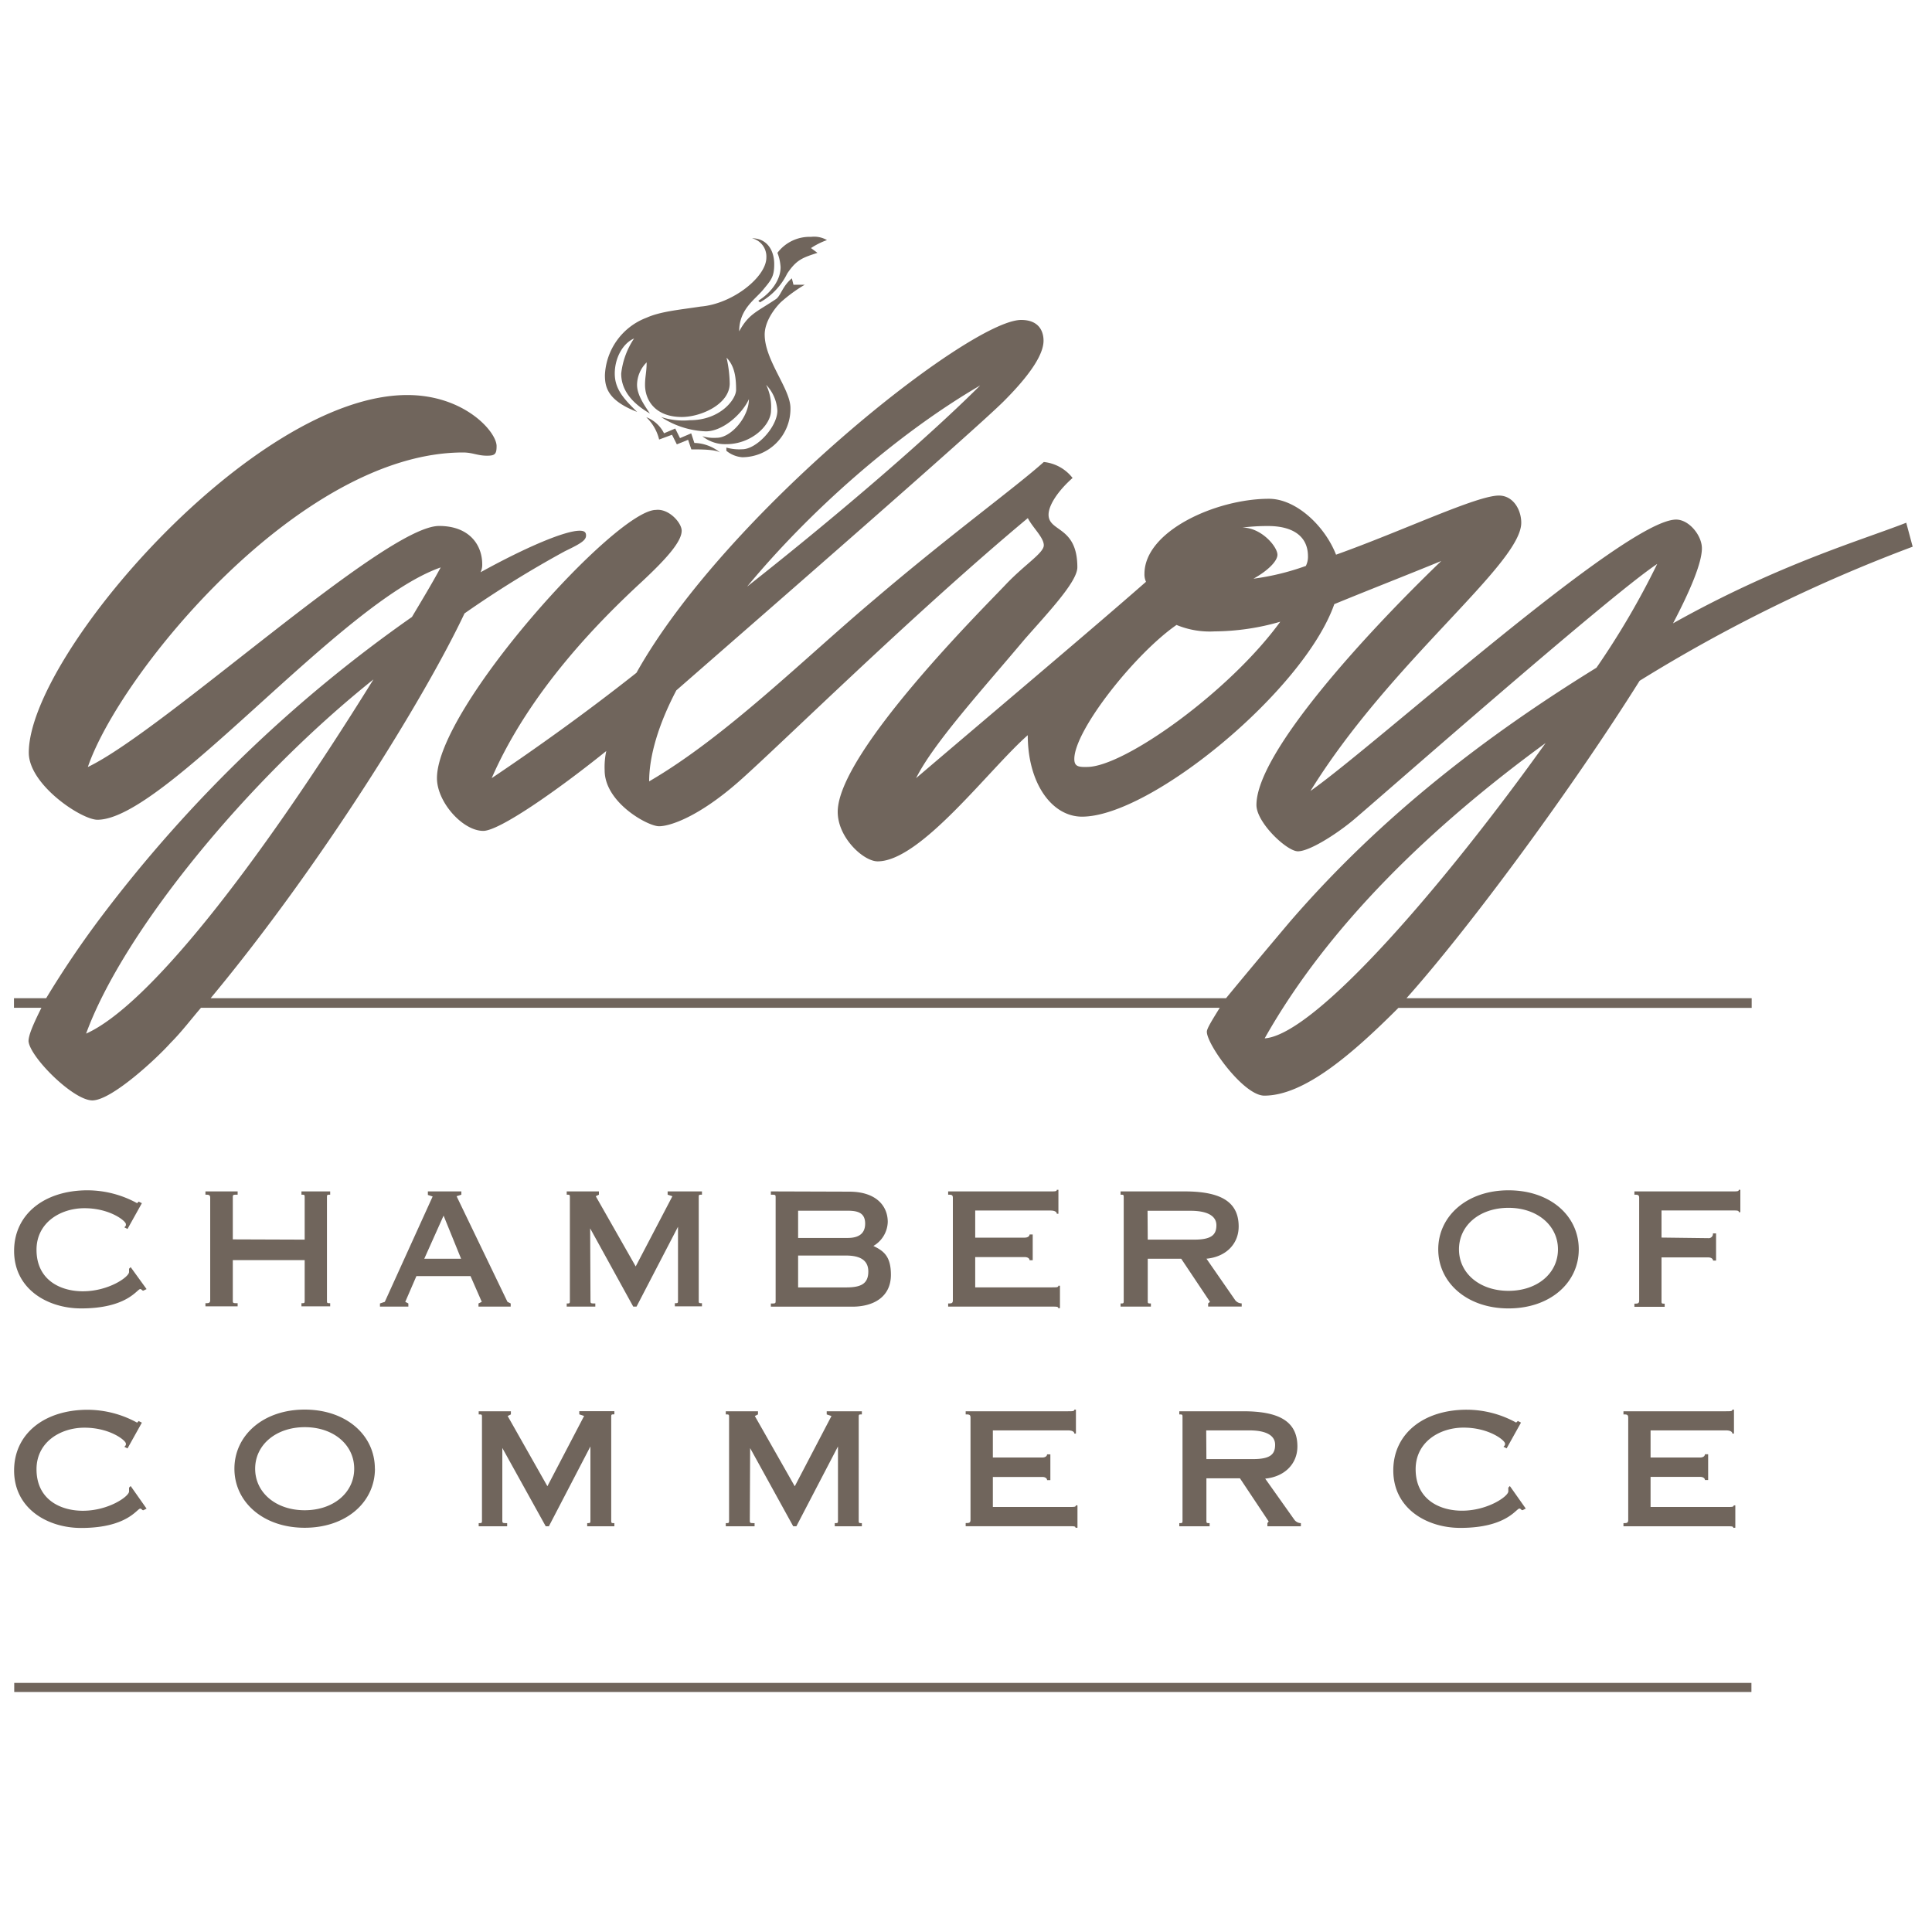 <svg id="Layer_1" data-name="Layer 1" xmlns="http://www.w3.org/2000/svg" viewBox="0 0 300 300"><defs><style>.cls-1{fill:#70655c;}</style></defs><title>Artboard 1</title><path class="cls-1" d="M120.22,41c0,2-.48,2.48-1.73,4s-3.71,3-3.71,6.45c1.49-2.73,2.72-3,5.7-5,.75-.5,1-2,2.48-3.23l.25,1h1.74a23.16,23.16,0,0,0-3.73,2.73c-1,1-2.48,3-2.48,5,0,4,4,8.43,4,11.41A7.51,7.51,0,0,1,115.26,71a4.41,4.41,0,0,1-2.47-1v-.5a7.37,7.37,0,0,0,2.47.26c2.23,0,5.45-3.48,5.45-6a6.33,6.33,0,0,0-1.74-4,7.9,7.9,0,0,1,.75,4c0,2.23-3,5.21-6.94,5.21a5.61,5.61,0,0,1-3.72-1.24,6.18,6.18,0,0,0,2.23.25c2.23,0,5-3.23,5-6-1,2.23-4,5-6.7,5a13.55,13.55,0,0,1-6.94-2.23,11,11,0,0,0,4.47.5c4.71,0,7.18-3.22,7.18-4.71,0-2-.24-3.71-1.48-5a19.48,19.48,0,0,1,.49,4c0,3.22-4.46,5.21-7.44,5.21-4,0-5.71-2.48-5.71-5,0-1.25.25-2,.25-3.48a5,5,0,0,0-1.49,3.48c0,1.48,1,3,2,4.46-3.47-2-4.46-4.22-4.46-6.2a12.15,12.15,0,0,1,2-5.45c-1.73.74-3,3-3,5.45s1.48,4,3.47,5.95c-4.47-1.74-5-3.72-5-5.7a10,10,0,0,1,6.45-8.92c2.23-1,5.2-1.24,8.43-1.74C113.77,47.19,119,43,119,40a2.91,2.91,0,0,0-2.23-3C119,37,120.22,38.76,120.22,41Z"/><path class="cls-1" d="M103.11,67.28l1.74-.74.74,1.49,1.74-.74.49,1.49a6.59,6.59,0,0,1,4,1.49c-.75-.49-3-.49-4.47-.49l-.5-1.49L105.1,69l-.75-1.49-2,.74a7.09,7.09,0,0,0-2-3.47A5.13,5.13,0,0,1,103.11,67.28Z"/><path class="cls-1" d="M103.11,51.16a46.7,46.7,0,0,1,8.18-2.48c-4,.49-6.69.75-8.43,2.23Z"/><path class="cls-1" d="M121.21,41.5a7.21,7.21,0,0,0-.49-2.24,6.25,6.25,0,0,1,5.21-2.48,4,4,0,0,1,2.48.5,11.53,11.53,0,0,0-2.48,1.24l1,.74c-2.23.75-3.22,1-4.7,3.23A10.28,10.28,0,0,1,118,46.95l-.25-.25C119.73,45.46,121.21,43.47,121.21,41.5Z"/><path class="cls-1" d="M22.76,200.17l-.5.24c-.24,0-.24-.24-.49-.24-.49,0-2,3-9.17,3-5.21,0-10.41-3-10.41-8.93,0-5.7,4.71-9.41,11.41-9.41a16.08,16.08,0,0,1,7.69,2l.24-.25.5.25-2.23,4-.49-.25c.24-.24.24-.24.24-.49,0-.5-2.48-2.48-6.44-2.48-3.72,0-7.44,2.23-7.44,6.45,0,4.71,3.72,6.45,7.19,6.45,4,0,7.18-2.22,7.18-3v-.5l.25-.25Zm24.55-7.68V186c0-.49,0-.49-.5-.49V185h4.46v.51c-.5,0-.5,0-.5.49v15.87c0,.49,0,.49.5.49v.49H46.81v-.49c.5,0,.5,0,.5-.49v-6.2H36.15v6.2c0,.49,0,.49.75.49v.49h-5v-.49c.5,0,.74,0,.74-.49V186c0-.49-.25-.49-.74-.49V185h5v.51c-.75,0-.75,0-.75.49v6.45Zm21.57-3.73-3,6.7H71.6Zm9.92,13.39.5.25v.49h-5v-.49l.51-.25-1.75-4H64.66l-1.73,4,.48.25v.49H59v-.49l.75-.25,7.43-16.36-.74-.24V185h5.2v.51l-.74.24Zm12.89-.24c0,.49,0,.49.75.49v.49H88v-.49c.49,0,.49,0,.49-.49V186c0-.49,0-.49-.49-.49V185h5v.51l-.49.24,6.2,10.9,5.7-10.9-.74-.24V185H109v.51c-.5,0-.5,0-.5.49v15.87c0,.49,0,.49.5.49v.49h-4.21v-.49c.49,0,.49,0,.49-.49V190.49l-6.44,12.4h-.51l-6.69-12.15Zm32.24-9.68h7.68c1.48,0,2.73-.49,2.73-2.23s-1.25-2-2.73-2h-7.68Zm7.92-7.19c4.22,0,6,2.23,6,4.71a4.46,4.46,0,0,1-2.23,3.72c1.49.74,2.72,1.49,2.72,4.48,0,3.46-2.72,4.95-6,4.95H119.7v-.49c.74,0,.74,0,.74-.49V186c0-.49,0-.49-.74-.49V185Zm-7.92,14.87h7.43c2.23,0,3.47-.49,3.47-2.47,0-1.74-1.25-2.48-3.47-2.48h-7.43Zm40.4,3.23c0-.25-.25-.25-1-.25H147.23v-.49c.48,0,.73,0,.73-.49V186c0-.49-.25-.49-.73-.49V185h15.87c.74,0,1,0,1-.25h.25v3.72h-.25c0-.24-.25-.5-1-.5H151.43v4.21h7.69c.5,0,.75-.25.75-.49h.49v4h-.49c0-.25-.25-.49-.75-.49h-7.69v4.7h11.91c.74,0,1,0,1-.25h.25v3.47Zm13.89-10.65h7.19c2.72,0,3.47-.75,3.47-2.24s-1.5-2.24-4-2.24h-6.69Zm9.67,9.66-4.47-6.69h-5.2v6.45c0,.49,0,.49.49.49v.49H174v-.49c.49,0,.49,0,.49-.49V186c0-.49,0-.49-.49-.49V185h9.91c5.45,0,8.43,1.48,8.43,5.45,0,2.73-2,4.72-5,5l4.47,6.45a1.3,1.3,0,0,0,1,.49v.49h-5.21v-.49ZM245.15,194c0,5.21-4.47,9.17-10.91,9.17s-10.91-4-10.91-9.17,4.46-9.17,10.91-9.17S245.15,188.76,245.15,194Zm-18.6,0c0,3.72,3.22,6.44,7.69,6.44s7.68-2.72,7.68-6.44-3.23-6.45-7.68-6.45S226.55,190.25,226.55,194Zm38.69-1.74a.66.66,0,0,0,.74-.74h.49v4.22H266c0-.25-.26-.49-.74-.49H258v6.69c0,.49,0,.49.49.49v.49h-4.7v-.49c.49,0,.74,0,.74-.49V186c0-.49-.25-.49-.74-.49V185H269c.74,0,1,0,1-.25h.24v3.47h-.24c0-.26-.25-.26-1-.26H258v4.21Zm-242.48,42-.5.25c-.24,0-.24-.25-.49-.25-.49,0-2,3-9.17,3-5.21,0-10.41-3-10.41-8.93,0-5.7,4.71-9.42,11.41-9.42a16,16,0,0,1,7.69,2l.24-.25.5.25-2.23,4-.49-.25c.24-.25.24-.25.24-.49,0-.5-2.48-2.48-6.44-2.48-3.72,0-7.44,2.23-7.44,6.45,0,4.71,3.72,6.45,7.19,6.45,4,0,7.18-2.23,7.18-3V231l.25-.25Zm35.46-6.2c0,5.2-4.47,9.17-10.91,9.17s-10.91-4-10.91-9.17,4.46-9.18,10.91-9.18S58.21,222.85,58.21,228.06Zm-18.6,0c0,3.72,3.23,6.45,7.69,6.45S55,231.78,55,228.06s-3.21-6.45-7.67-6.45S39.62,224.34,39.62,228.06ZM78,236c0,.51,0,.51.75.51V237H74.33v-.49c.51,0,.51,0,.51-.51V220.13c0-.5,0-.5-.51-.5v-.49h5v.49l-.5.25L85,230.78l5.7-10.91-.75-.25v-.49H95.4v.49c-.49,0-.49,0-.49.5V236c0,.51,0,.51.49.51V237H91.18v-.49c.5,0,.5,0,.5-.51v-11.4L85.23,237h-.49L78,224.84Zm38.43,0c0,.51,0,.51.74.51V237h-4.47v-.49c.51,0,.51,0,.51-.51V220.13c0-.5,0-.5-.51-.5v-.49h5v.49l-.49.25,6.2,10.91,5.7-10.91-.74-.25v-.49h5.46v.49c-.49,0-.49,0-.49.5V236c0,.51,0,.51.49.51V237h-4.21v-.49c.5,0,.5,0,.5-.51v-11.4L123.66,237h-.49l-6.69-12.14Zm50.58,1.24c0-.25-.25-.25-1-.25H149.95v-.49c.5,0,.75,0,.75-.51V220.13c0-.5-.25-.5-.75-.5v-.49h15.87c.74,0,1,0,1-.25h.25v3.72h-.25c0-.25-.25-.5-1-.5H154.17v4.21h7.68c.5,0,.74-.25.74-.49h.51v4h-.51c0-.24-.25-.49-.74-.49h-7.68V234h11.89c.75,0,1,0,1-.25h.25v3.47Zm20.32-10.67h7.2c2.73,0,3.47-.74,3.47-2.23s-1.48-2.23-4-2.23h-6.7Zm9.67,9.68-4.46-6.7h-5.21V236c0,.51,0,.51.5.51V237h-4.71v-.49c.5,0,.5,0,.5-.51V220.13c0-.5,0-.5-.5-.5v-.49h9.91c5.46,0,8.43,1.49,8.43,5.46,0,2.72-2,4.71-5,5L201,236a1.29,1.29,0,0,0,1,.51V237h-5.2v-.49Zm39.92-2-.49.25c-.25,0-.25-.25-.5-.25-.5,0-2,3-9.17,3-5.21,0-10.41-3-10.41-8.93,0-5.7,4.71-9.42,11.4-9.42a15.9,15.9,0,0,1,7.68,2l.26-.25.49.25-2.23,4-.49-.25c.24-.25.24-.25.24-.49,0-.5-2.48-2.48-6.44-2.48-3.72,0-7.44,2.23-7.44,6.45,0,4.71,3.72,6.45,7.19,6.45,4,0,7.2-2.23,7.2-3V231l.24-.25Zm32.23,3c0-.25-.25-.25-1-.25H252.09v-.49c.5,0,.74,0,.74-.51V220.13c0-.5-.25-.5-.74-.5v-.49H268c.74,0,1,0,1-.25h.25v3.72H269c0-.25-.26-.5-1-.5H256.3v4.21H264c.5,0,.74-.25.74-.5h.5v4h-.5c0-.24-.24-.49-.74-.49H256.3V234h11.91c.75,0,1,0,1-.25h.25v3.47Z"/><rect class="cls-1" x="2.21" y="261.32" width="269.75" height="1.41"/><path class="cls-1" d="M254.6,105.71A240.41,240.41,0,0,1,297,84.89l-1-3.72c-6.94,2.72-19.84,6.45-36.21,15.62,2.73-5.21,4.48-9.42,4.48-11.65,0-2-2-4.46-4-4.46-7.93,0-46.61,35-56.78,42.14,12.4-20.08,32.73-35.2,32.73-41.65,0-2-1.24-4.22-3.47-4.22-3.47,0-14.88,5.46-25.29,9.18-1.74-4.46-6.2-8.68-10.42-8.68-8.18,0-19.33,5-19.33,11.66a2.75,2.75,0,0,0,.24,1.23c-8.18,7.19-23.79,20.33-35.7,30.49,2.72-5.45,10.41-13.88,16.86-21.57,3.71-4.22,8.18-8.93,8.18-11.17,0-6.44-4.47-5.45-4.47-8.17,0-1.49,1.49-3.72,3.73-5.7a6.49,6.49,0,0,0-4.47-2.48c-4.46,4-14.37,11.16-26.28,21.32-10.9,9.17-23.05,21.32-35,28.27,0-4,1.49-8.93,4.22-14.13,13.63-11.9,46.36-40.42,50.83-44.88,5.2-5.2,6.19-7.93,6.19-9.42s-.74-3.22-3.47-3.22c-7.94,0-45.86,30-59.74,54.79C91,110.67,83,116.37,76.35,120.83c5.95-13.63,16.86-24.54,23.3-30.49,3.71-3.46,6.2-6.2,6.2-7.93,0-1.24-2-3.47-4-3.23-6.2,0-34,30.74-34,41.65,0,3.72,4,8.19,7.19,8.19,2.48,0,11.41-6.21,19.1-12.4a12,12,0,0,0-.25,3c0,5,6.7,8.68,8.44,8.68s6.19-1.49,12.39-6.94,27-26,44.88-40.91c.75,1.48,2.48,3,2.48,4.22s-3,3-6,6.19-26,26-26,35.21c0,4,4,7.68,6.2,7.68,6.7,0,17.36-14.38,23.31-19.59,0,7.44,3.72,12.65,8.43,12.65,10.66,0,34.46-19.58,39.17-33,5.45-2.24,11.15-4.46,16.61-6.7C212.2,98.27,195.1,116.86,195.1,125c0,2.73,4.71,7.19,6.44,7.19s5.71-2.48,8.43-4.71,39.91-35,47.36-39.91a123.94,123.94,0,0,1-9.43,16.11c-16.86,10.41-33.22,22.81-47.59,39.43-4.22,5-7.7,9.17-9.93,11.89H32.71c17.11-20.58,33.22-46.61,39.42-59.75a165.38,165.38,0,0,1,15.61-9.67C90.22,84.39,91,83.89,91,83.15c0-.5-.25-.74-1-.74-2.24,0-8.18,2.48-15.38,6.45a2.65,2.65,0,0,0,.26-1.24c0-3-2-5.95-6.7-5.95-8.43,0-42.64,31.73-54.54,37.43,5-14.62,33-48.84,58.26-48.84,1.49,0,2.23.5,3.72.5,1.24,0,1.49-.25,1.49-1.49,0-2.23-5-7.93-13.88-7.93-23.81,0-58.76,40.41-58.76,55.53,0,5,8.18,10.42,10.66,10.42,10.41,0,37.68-33.72,53.3-39.18-1.48,2.74-3,5.22-4.46,7.69a214.76,214.76,0,0,0-48.1,46.36A149.29,149.29,0,0,0,7.17,155h-5v1.49H6.43c-1.23,2.48-2,4.21-2,5.2.24,2.48,6.94,9.18,9.91,9.18s9.93-6.45,12.15-8.93c1.74-1.74,3.22-3.72,4.72-5.45H189.4c-1.23,2-2,3.22-2,3.72,0,2,5.7,9.92,8.92,9.92,6.2,0,13.64-6.44,20.83-13.63H272V155H218.4C228.32,143.89,244.19,122.31,254.6,105.71ZM152.2,59.85c-7.43,7.43-21.07,19.33-36.19,31.24C125.68,79.42,139.07,67.52,152.2,59.85Zm16.62,59.25c-1.24,0-2,0-2-1.24,0-4.46,9.43-16.36,15.87-20.82a13.47,13.47,0,0,0,5.94,1,37.27,37.27,0,0,0,10.17-1.5C190.88,107.44,174.53,119.09,168.82,119.09Zm34-31.24a38.94,38.94,0,0,1-8.18,2c2.23-1.24,3.72-2.73,3.72-3.72,0-1.24-2.48-4.22-5.46-4.22a32,32,0,0,1,4-.24c3.72,0,6.2,1.49,6.2,4.7A3.11,3.11,0,0,1,202.78,87.86ZM13.37,160.5c5.69-15.62,24.79-39.17,44.62-55C39.4,135.45,22.79,156.28,13.37,160.5Zm183,.75c9.92-17.6,26-33,43.63-45.87C224.6,136.94,204.27,160.74,196.34,161.24Z"/></svg>